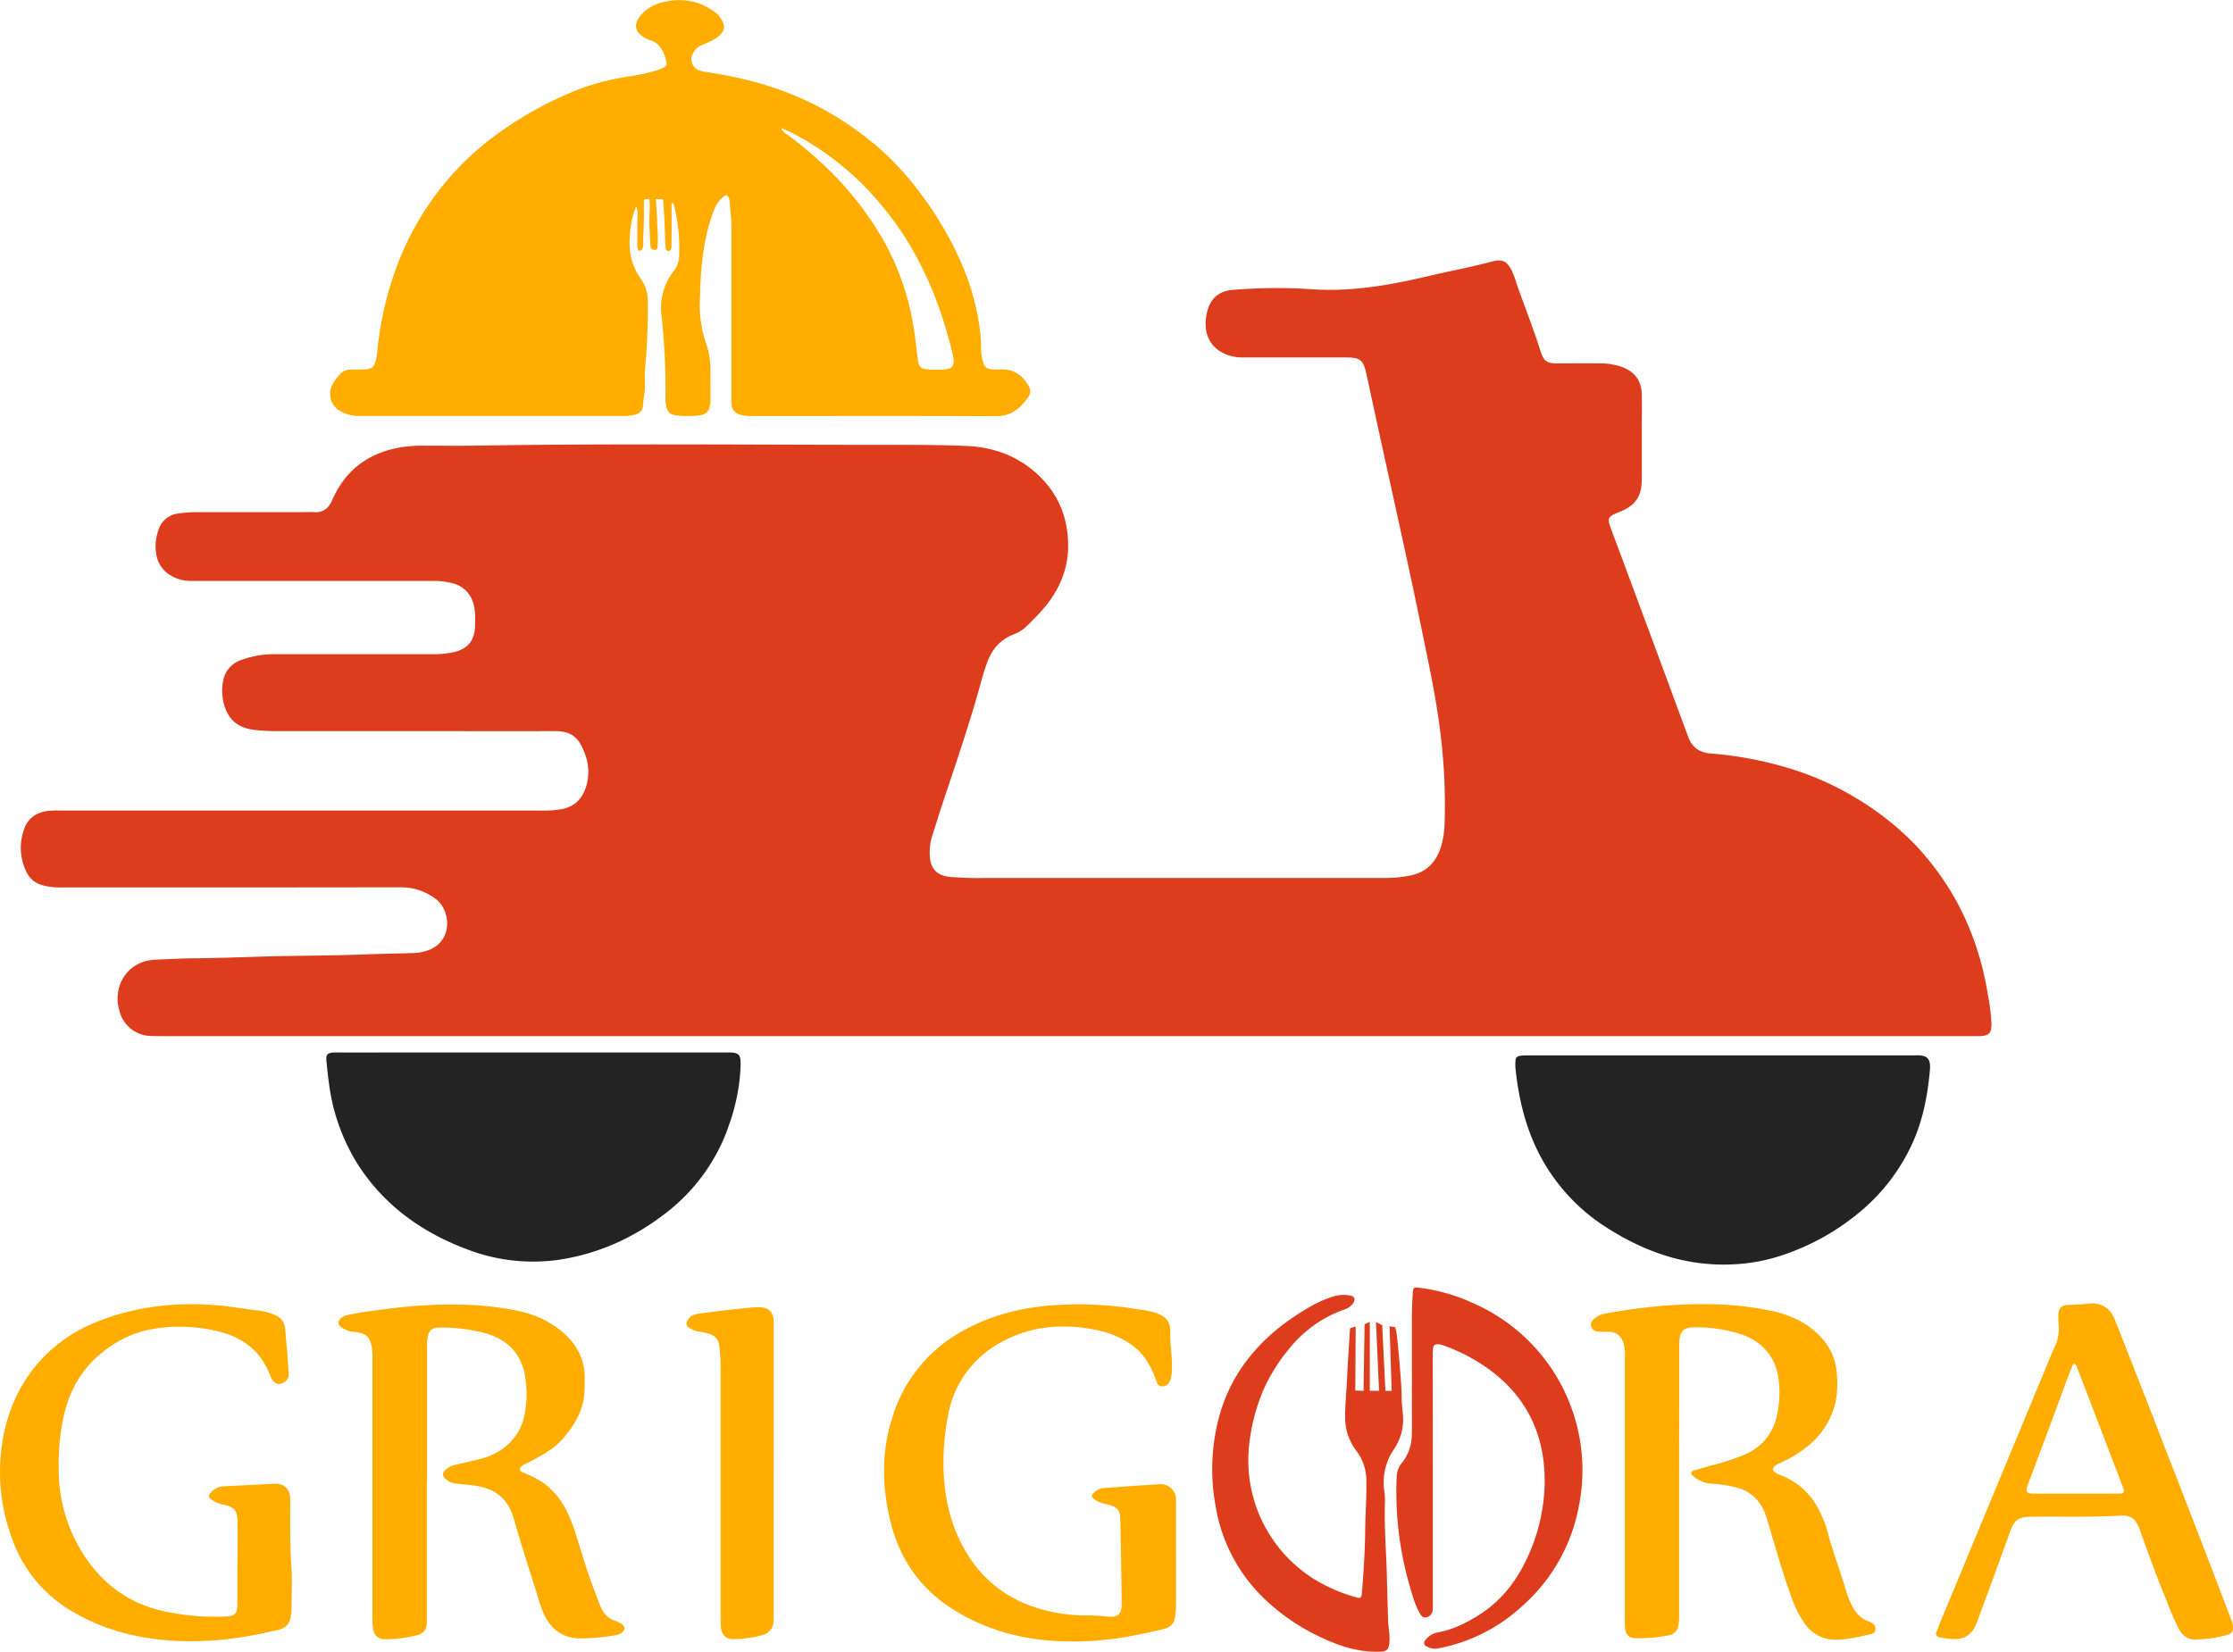 <svg id="Layer_1" data-name="Layer 1" xmlns="http://www.w3.org/2000/svg" viewBox="0 0 963.54 712.93"><defs><style>.cls-1{fill:#dd3d1d;}.cls-2{fill:#ffad00;}.cls-3{fill:#232323;}</style></defs><title>logo</title><path class="cls-1" d="M469.81,454.7H82.7c-2.49,0-5,0-7.46-.08a14.19,14.19,0,0,1-13.55-11,17.75,17.75,0,0,1,.25-11.09c2.47-6.62,8.1-10.61,15.76-10.87,5.5-.19,11-.52,16.49-.56,13.61-.11,27.19-.8,40.79-1,11.22-.16,22.44-.27,33.66-.71,6.36-.24,12.73-.33,19.09-.54a20.81,20.81,0,0,0,8.2-1.6c10.23-4.71,8.24-17.48,2.21-21.8a24.63,24.63,0,0,0-14.74-5q-73.54.12-147.08.06a28.08,28.08,0,0,1-8-1,10.44,10.44,0,0,1-6.71-5.67,23.51,23.51,0,0,1-1.21-17.95c1.61-5.21,5.49-7.84,10.77-8.45a42.19,42.19,0,0,1,4.9-.11H243.39a46.5,46.5,0,0,0,9.35-.64c5.29-1.09,8.53-4.27,10.22-9.29a21.52,21.52,0,0,0-.51-14.9c-2.86-7.64-6.5-9.48-13.27-9.46-20,.07-40,0-59.93,0H129a69.69,69.69,0,0,1-9.36-.57c-6.86-.89-11-4.44-12.81-11.05a22.06,22.06,0,0,1-.36-10,11.56,11.56,0,0,1,7.91-9.1,40.78,40.78,0,0,1,14-2.47h69a40.28,40.28,0,0,0,8-.75c6.59-1.35,9.68-5,9.8-11.75.06-3.34.18-6.67-.91-9.94a12,12,0,0,0-8.23-8,31.23,31.23,0,0,0-9.27-1.19h-104A16.67,16.67,0,0,1,84.09,256a12.7,12.7,0,0,1-6.34-8.59,20.54,20.54,0,0,1,.72-10.85,10.09,10.09,0,0,1,8.87-7.45,57.5,57.5,0,0,1,7.41-.58h47c1.19,0,2.38-.1,3.56,0,4,.37,6.56-1.37,8.13-5a45.44,45.44,0,0,1,3.15-6c6.18-9.9,15.4-15.1,26.71-17a53.45,53.45,0,0,1,9-.68c7.34,0,14.69.08,22,0,59.82-1,119.64-.36,179.45-.36,11.21,0,22.45,0,33.66.49,10.95.5,20.92,3.92,29.38,11.26,9.43,8.21,14.06,18.52,14.3,31,.17,10.1-3.3,18.76-9.46,26.56a102.59,102.59,0,0,1-8.21,8.72,15.76,15.76,0,0,1-5.65,3.7c-6,2.24-9.68,6.67-11.75,12.56-1,2.75-1.81,5.54-2.58,8.35-5,18.23-11.21,36.08-17.15,54-1.31,4-2.51,8-3.81,12a23.86,23.86,0,0,0-1,9.61c.46,5,3.36,7.65,8.35,8.21a144.43,144.43,0,0,0,15.84.48h172a53.79,53.79,0,0,0,11.25-1.1c6.65-1.41,10.78-5.55,12.9-11.89a37.58,37.58,0,0,0,1.71-10.52,250,250,0,0,0-2.27-42.62c-1.86-13.93-4.85-27.63-7.66-41.37-4.84-23.69-10.12-47.28-15.29-70.91q-4.26-19.44-8.47-38.91c-1.35-6.25-2.6-7.34-8.95-7.34H546.6a18.68,18.68,0,0,1-8.45-1.82c-5.56-2.73-8-7.61-7.73-13.77a24.79,24.79,0,0,1,.45-3.21c1.18-6.19,4.9-9.87,11.16-10.35a226.32,226.32,0,0,1,34-.3,118.71,118.71,0,0,0,17.79-.13c11.46-.86,22.67-3.15,33.78-5.78,8.73-2.06,17.55-3.67,26.2-6,4.68-1.27,6.64-.27,8.82,4.06a50.18,50.18,0,0,1,2.19,6.09c3.35,9.45,7.06,18.78,10.07,28.35,1.41,4.5,2.7,5.43,7.5,5.43,5.94,0,11.88-.09,17.82,0a27.93,27.93,0,0,1,10.77,1.87c5.13,2.26,7.6,6.2,7.66,11.69.08,6,0,12.09,0,18.14v18.13c0,7.62-2.71,11.53-9.8,14.35-5.06,2-5.23,2.52-3.33,7.63q8.5,22.77,16.93,45.53,7.65,20.64,15.28,41.29c.34.91.69,1.82,1,2.73,1.67,4.39,4.85,6.58,9.55,7a159.87,159.87,0,0,1,33.67,6.3A126.43,126.43,0,0,1,811.17,352a124.11,124.11,0,0,1,25.12,19.76,119.33,119.33,0,0,1,19.93,28.13,125.38,125.38,0,0,1,11.66,36.54A90.9,90.9,0,0,1,869.5,449c.13,4.45-1,5.61-5.43,5.71H469.81Z" transform="translate(-10.19 -7.49)"/><path class="cls-2" d="M288.18,93.62c-.22.21-.14.59-.13,1.26,0,2.2,0,4.41,0,6.61-.05,2.7-.15,5.41-.32,8.12-.11,1.65.4,4.15-.61,5.59a1.06,1.06,0,0,1-1.39.36,1.42,1.42,0,0,1-.44-1,15.25,15.25,0,0,1-.1-2v-8.87c0-2.22.42-5-.49-7.05A36.18,36.18,0,0,0,282,109.11c-.65,6.85.7,13.29,4.9,19a16.35,16.35,0,0,1,2.82,9.49,278.82,278.82,0,0,1-1.15,28.75,61.68,61.68,0,0,0-.11,6.8c.1,3.15-.62,6.22-.8,9.34a4.19,4.19,0,0,1-3.59,4,19.41,19.41,0,0,1-4.49.53H165.76a16.6,16.6,0,0,1-9-2.22,8.57,8.57,0,0,1-2.86-11.79l0-.08a34.41,34.41,0,0,1,2.5-3.39A6.55,6.55,0,0,1,161.8,167c2,0,4.1,0,6.15-.12,2.64-.19,3.59-1,4.33-3.6.82-2.82.8-5.75,1.2-8.64,2.93-21.76,9.92-41.95,22.52-60.08A123,123,0,0,1,225.21,65,158,158,0,0,1,260.4,45.87a105.48,105.48,0,0,1,20.92-5.34,77.11,77.11,0,0,0,13.26-3c3.43-1.23,3.83-2.12,2.57-5.58s-2.94-6.25-6.77-7.23a8.17,8.17,0,0,1-1.75-.81c-4.6-2.48-5.25-6-1.78-10s8-5.46,12.88-6.12a25.18,25.18,0,0,1,18.67,4.77A8.87,8.87,0,0,1,320.12,14c3.38,4.16,3.54,7.06-1.26,10.14a29.62,29.62,0,0,1-5.52,2.68,7.23,7.23,0,0,0-4.45,4.42,5,5,0,0,0,2.67,6.49l.27.11a14.73,14.73,0,0,0,3.15.74c17.21,2.53,33.77,7.17,49.2,15.37a137.89,137.89,0,0,1,26,18.08A124.29,124.29,0,0,1,407.3,90.87a147.87,147.87,0,0,1,18.31,31.58,104.63,104.63,0,0,1,7.65,29.34c.4,3.53,0,7.12.77,10.64s1.65,4.43,5.14,4.52h3.56c5.33,0,8.9,2.81,11.39,7.26a4.12,4.12,0,0,1-.19,4.61c-3.4,4.84-7.33,8.34-14,8.31-34.76-.18-69.53-.08-104.31-.08a19.21,19.21,0,0,1-6.09-.59,4.81,4.81,0,0,1-3.69-4.73c-.07-1.52-.06-3-.06-4.54V104.62c0-3.36-.59-6.66-.69-10a5,5,0,0,0-.51-1.85c-.44-1-1.19-1.26-2.05-.5A13.29,13.29,0,0,0,318.79,97c-3.67,8.66-5.18,17.76-6,27.07-.4,4.9-.48,9.69-.64,14.53a49.68,49.68,0,0,0,2.75,17.18,36.22,36.22,0,0,1,1.88,12.09c-.1,3.35,0,6.7,0,10.05v2.26c-.3,5.07-1.68,6.53-6.67,6.77a56.13,56.13,0,0,1-7.45-.07c-3.41-.31-4.79-1.75-5.17-5.13a37.46,37.46,0,0,1-.13-4.85A312.57,312.57,0,0,0,295.58,143a25.42,25.42,0,0,1,5.33-18.5,11.37,11.37,0,0,0,2.35-7.17,76.08,76.08,0,0,0-2-20.23c-.14-.52-.25-1.05-.42-1.57-.05-.18-.24-.31-.51-.65a4.06,4.06,0,0,0-.35,2.45V111.6c0,.65-.08,1.29-.06,2a3.08,3.08,0,0,1-.19,1.44,1.23,1.23,0,0,1-1.13.78,1.49,1.49,0,0,1-.83-.41,1.08,1.08,0,0,1-.26-.3,1.32,1.32,0,0,1-.08-.44c-.43-6.51-.43-13.07-1-19.59,0-.13-.05-1.51-.25-1.52-1-.09-2-.13-3-.2q.47,6.21.67,12.45a59.52,59.52,0,0,1,.05,8.34,1.61,1.61,0,0,1-.37,1,1.4,1.4,0,0,1-1.42.15,1.85,1.85,0,0,1-1.12-.89,3,3,0,0,1-.14-.79c-.22-3.45-.39-6.9-.48-10.36-.08-3.16.45-6.78,0-9.87a9.12,9.12,0,0,0-1.38.07A1.21,1.21,0,0,0,288.18,93.62Zm59-31a5.53,5.53,0,0,0,2.51,2.82A160.15,160.15,0,0,1,364.87,78a138.83,138.83,0,0,1,27.33,34.61A114.08,114.08,0,0,1,405,152.77c.45,3.41.82,6.85,1.28,10.26.34,2.37,1.29,3.6,3.29,3.8a44.15,44.15,0,0,0,9.05,0c2.07-.21,3.05-1.42,3.06-3.5a13.82,13.82,0,0,0-.47-3.19q-1.53-6.44-3.5-12.79c-6.06-19.59-15.16-37.54-28.71-53.11a123.2,123.2,0,0,0-36.45-29.07c-1.6-.86-3.27-1.53-5.45-2.51Z" transform="translate(-10.19 -7.49)"/><path class="cls-3" d="M836.52,463c6-.37,6.85,2,6.37,6.95-1,11-3.18,21.81-7.91,31.89a83.71,83.71,0,0,1-21.44,28.06A102.66,102.66,0,0,1,780,549a77.36,77.36,0,0,1-22.84,4.23c-19.14.74-36.34-5.06-52.37-15.07a82.32,82.32,0,0,1-30.94-33.61c-5.56-11.17-8.34-23.09-9.68-35.42a21.75,21.75,0,0,1-.09-3.23c.08-2.07.59-2.62,2.73-2.81,1.28-.12,2.58-.08,3.92-.08Z" transform="translate(-10.19 -7.49)"/><path class="cls-3" d="M240.19,461.73h83.55c5.48,0,6.17.61,6,6.17a83.74,83.74,0,0,1-4.95,25,76.5,76.5,0,0,1-6,13.57A81.2,81.2,0,0,1,296.26,532a106.13,106.13,0,0,1-18.21,11.1,96,96,0,0,1-27.47,8.23,79.3,79.3,0,0,1-37.91-4.27c-19.51-7.15-36-18.6-47.58-36.23a85.75,85.75,0,0,1-12.85-35c-.5-3.4-.84-6.85-1.18-10.27-.3-2.94.35-3.66,3.33-3.8,1.29-.07,2.58,0,3.91,0Z" transform="translate(-10.19 -7.49)"/><path class="cls-2" d="M194.37,647.38V708c-.14,2.81-1.31,4.48-4,5.21A59.26,59.26,0,0,1,176.92,715c-3.73.13-5.51-1.69-5.87-5.46-.21-2.15-.15-4.32-.15-6.48V594.51a30.48,30.48,0,0,0-.32-5.81c-.81-4.11-2.17-5.5-6.33-6.19-1.48-.25-3.05-.17-4.42-.88s-3.7-1.59-3.58-3.3,2.14-2.94,4-3.3c3.8-.78,7.65-1.38,11.49-1.89,7.59-1,15.2-2,22.86-2.33a181.44,181.44,0,0,1,22,.1,134.83,134.83,0,0,1,16,2.13c8,1.56,15.33,4.71,21.31,10.27,5.41,5,8.66,11.26,8.58,18.88,0,4,.07,7.92-1.05,11.87-1.55,5.48-4.58,9.91-8.17,14.16-4.25,5-10,7.77-15.59,10.77-.56.3-1.2.5-1.73.85-.71.47-1.55,1-1.37,2s1,1,1.69,1.32c4,1.71,7.84,3.54,11.08,6.54,5.11,4.7,8.11,10.58,10.3,17,3,8.81,5.35,17.76,8.72,26.44,1.06,2.71,2,5.47,3.12,8.15a10,10,0,0,0,5.88,5.66,10.85,10.85,0,0,1,3.19,1.55c1.49,1.21,1.43,2.57-.13,3.71a5.4,5.4,0,0,1-2.39,1,92.05,92.05,0,0,1-15.45,1.46c-7.36-.11-12.43-3.72-15.57-10.22a66.25,66.25,0,0,1-3.17-9.17C238.49,684.59,235,674,232,663.35c-2.78-9.8-8.7-13.71-18.14-14.8-2.26-.27-4.52-.45-6.76-.75a7.26,7.26,0,0,1-5.1-2.48,2,2,0,0,1-.09-2.86l.09-.08a7.46,7.46,0,0,1,4.37-2.57c3.78-.9,7.57-1.73,11.34-2.7a28.87,28.87,0,0,0,7.73-3.24,23.39,23.39,0,0,0,11.2-16.3,46.32,46.32,0,0,0,.17-15.8c-1.62-10.49-8.26-16.59-18.22-19.13a74.81,74.81,0,0,0-18.61-2.17c-3.28,0-4.75,1.19-5.31,4.41a25.53,25.53,0,0,0-.22,4.19v58.3Z" transform="translate(-10.19 -7.49)"/><path class="cls-2" d="M734.72,646.79v57.65a20.74,20.74,0,0,1-.28,4.52,5,5,0,0,1-4.23,4.34,65.68,65.68,0,0,1-14.47,1.25c-2.64-.15-3.92-1.33-4.28-4a34.1,34.1,0,0,1-.17-4.52V593a17.11,17.11,0,0,0-.65-6.08c-1-2.83-2.94-4.46-6-4.58-1.61-.07-3.24,0-4.89-.15a3,3,0,0,1-3-2.44c-.3-1.5.49-2.45,1.6-3.28a10.37,10.37,0,0,1,4.4-2c7.64-1.44,15.35-2.5,23.08-3.23,6.76-.63,13.56-.9,20.37-.86a139.12,139.12,0,0,1,28,2.81c8.12,1.73,15.61,4.9,21.47,11.2a25.17,25.17,0,0,1,7,14.69c.74,6.91.37,13.79-2.74,20.28a34.77,34.77,0,0,1-9.7,12.34A55.47,55.47,0,0,1,778,639.08a9.78,9.78,0,0,0-1.45.72c-1.79,1.15-1.82,2.31-.08,3.43a9.61,9.61,0,0,0,1.74.84c9,3.35,14.83,9.8,18.41,18.45a42.68,42.68,0,0,1,2,5.49c2.26,8.91,5.67,17.45,8.2,26.28a39.82,39.82,0,0,0,2,5.13c1.55,3.42,3.64,6.32,7.39,7.75,1.57.6,3.46,1.38,3.24,3.53s-2.23,2.14-3.73,2.49c-4.43,1-8.82,2-13.43,2a15.84,15.84,0,0,1-13.29-6.85,47.94,47.94,0,0,1-6.13-12.45c-3.56-9.79-6.35-19.72-9.3-29.65-.57-2-1.15-3.92-1.91-5.88a17.3,17.3,0,0,0-11.3-10.61,55.14,55.14,0,0,0-11.48-1.88,12.8,12.8,0,0,1-7.68-3c-.53-.49-1.44-.81-1.21-1.74s1.16-.91,1.83-1.12c2.48-.77,5-1.49,7.46-2.17a105.91,105.91,0,0,0,12.93-4.18c8.37-3.43,13.38-9.64,15-18.51a47.13,47.13,0,0,0,.59-13.2c-1.23-12.07-8.5-18.53-18.72-21.31A63.6,63.6,0,0,0,741,580.39c-4.19.09-5.88,1.62-6.15,5.83-.09,1.29-.06,2.59-.06,3.92Z" transform="translate(-10.19 -7.49)"/><path class="cls-2" d="M517.65,678.52v22a39,39,0,0,1-.41,4.83c-.39,3-2.12,4.58-4.9,5.23-6.4,1.51-12.83,2.94-19.35,3.92a134.49,134.49,0,0,1-25.83,1.33c-16-.68-31.11-4.77-44.85-13.17-14.74-9-24-22.15-28-38.86-3.56-15-3.8-30,1-44.75a63.4,63.4,0,0,1,29-36.39c11.53-6.75,24.15-10.26,37.43-11.57a155.22,155.22,0,0,1,40.61,1.69,33.93,33.93,0,0,1,7.25,1.61c4,1.61,5.68,3.79,5.56,8.07-.14,5.51,1,11,.67,16.48a11.79,11.79,0,0,1-.87,4.73,3.49,3.49,0,0,1-3.31,2.19c-1.59,0-2.11-1.2-2.56-2.51-2.12-6.13-5.24-11.59-10.67-15.46a38.18,38.18,0,0,0-12.26-5.67,65.78,65.78,0,0,0-17.33-2.18A54,54,0,0,0,441.83,587a45.52,45.52,0,0,0-16.54,15.61,44.43,44.43,0,0,0-5.87,15,106,106,0,0,0-2.11,23.51c.32,13.63,3.47,26.53,10.89,38.1a52.63,52.63,0,0,0,26.24,21.18,69.06,69.06,0,0,0,23.76,4.31,93.12,93.12,0,0,1,10,.5c4.33.5,6-1,6-5.46q-.18-18.3-.6-36.58c-.08-3.92-1.38-5.31-5.24-6.27-2.21-.54-4.42-1-6.23-2.53-1-.81-1.08-1.54-.15-2.41a7.24,7.24,0,0,1,4.55-2.23c8-.53,15.92-1.17,23.89-1.62a6.62,6.62,0,0,1,7.22,6,6.33,6.33,0,0,1,0,.87v23.65Z" transform="translate(-10.19 -7.49)"/><path class="cls-2" d="M112.69,682c0-5.93.06-11.88,0-17.81-.08-4.78-1.37-6.25-6.1-7.27a12.34,12.34,0,0,1-5.52-2.53,1.39,1.39,0,0,1-.5-1.89,1.5,1.5,0,0,1,.27-.34A7.72,7.72,0,0,1,106.6,649c7.44-.34,14.87-.78,22.3-1.1,3.86-.16,6.46,2.41,6.51,6.36.05,4.21,0,8.42,0,12.62.05,5.4.08,10.78.48,16.17.47,6.43.11,12.91.09,19.36,0,.76-.19,1.5-.25,2.26-.24,3.86-2.63,5.76-6.13,6.48-5.7,1.18-11.37,2.54-17.16,3.28A145.29,145.29,0,0,1,88,715.8c-16-.64-31.24-4-45.25-12a59.08,59.08,0,0,1-27.42-32.4A82.65,82.65,0,0,1,10.39,637c1.24-16.65,6.92-31.58,18.61-43.8a66,66,0,0,1,24-15.59c16.65-6.51,33.84-8.18,51.53-6.7,5.93.5,11.75,1.67,17.63,2.3a24.87,24.87,0,0,1,5,1.19c4.42,1.44,5.88,3.39,6.22,8,.13,2,.26,3.92.47,5.8.42,3.92.62,7.95.85,11.93a3.72,3.72,0,0,1-1,3.29c-2.12,1.66-4.27,2.34-6.24-.73a10.07,10.07,0,0,1-.77-1.78c-3.8-9.79-11-15.76-21.06-18.43a68.79,68.79,0,0,0-29.53-1.39c-9.14,1.55-17,5.82-24,12-10.48,9.44-14.45,21.61-16,35.06a111,111,0,0,0-.58,13.88,67.66,67.66,0,0,0,10.61,36.24c8,12.54,19.25,21.07,34.08,24.49a101.91,101.91,0,0,0,27.31,2.42c4.09-.16,5.07-1.23,5.1-5.37V682Z" transform="translate(-10.19 -7.49)"/><path class="cls-2" d="M912.66,570c5,.15,8.15,2.4,9.86,6.58,2.85,7,5.58,14,8.33,21.07q5.31,13.56,10.59,27.14,8.44,21.72,16.85,43.45,7.41,19.17,14.69,38.38a10.84,10.84,0,0,1,.71,2.81c.2,2-.44,3.16-2.36,3.68a53.5,53.5,0,0,1-14.07,2c-3.34,0-5.55-2-7.08-4.9a132.2,132.2,0,0,1-5.39-12.54c-4-9.69-7.54-19.54-11.11-29.39-.15-.4-.26-.82-.42-1.22-1.63-4.15-3.77-5.69-8.15-5.43-12.73.78-25.46.37-38.2.51-5.93.07-7.43,1.15-9.49,6.79-4.72,13-9.42,25.95-14.24,38.88-2.09,5.63-5.87,7.75-11.91,7-1.39-.16-2.78-.36-4.15-.65a1.61,1.61,0,0,1-1.51-1.7,1.55,1.55,0,0,1,.22-.72c.57-1.51,1.15-3,1.76-4.52l46-110.88c1.08-2.6,2.11-5.21,3.3-7.75a17.93,17.93,0,0,0,1.62-9.13c-.11-1.4-.17-2.8-.14-4.2.06-3.09,1.11-4.34,4.23-4.56A93.3,93.3,0,0,0,912.66,570Zm-7.77,26.09c-.69,1.57-1.47,3.2-2.1,4.9-2.21,6-4.36,11.95-6.57,17.91-3.64,9.8-7.33,19.59-11,29.38-1.13,3-.65,3.85,2.42,3.86q18.29.07,36.56,0c2.61,0,2.87-.41,2-2.88q-9.8-25.68-19.68-51.33C906.23,597.19,906.17,596.35,904.89,596.05Z" transform="translate(-10.19 -7.49)"/><path class="cls-1" d="M595,607.65l3.56.16.45-28.76,2.25-1v29.7h4l-1.34-29.67,2.7,1.35L608,607.8h2.7l-.92-27.88,2.46.39.63,2.84S615,602.81,615,610.8c0,2.94.52,5.79.64,8.71a22.7,22.7,0,0,1-4.12,13.71,25.49,25.49,0,0,0-3.91,18.51,24.45,24.45,0,0,1,.18,4.19c-.36,10.91.62,21.78.86,32.67.13,6,.34,12.07.49,18.1.07,2.94.76,5.77.63,8.71-.17,4.12-.9,5-4.9,5-8.16.13-15.77-2.15-23.11-5.5a90.66,90.66,0,0,1-27.16-18.49,71.48,71.48,0,0,1-19.88-38.88,87.49,87.49,0,0,1,1.69-39.18,70.43,70.43,0,0,1,14-26.44c7.29-8.76,16.24-15.42,26.1-21A48.21,48.21,0,0,1,585.7,567a15.29,15.29,0,0,1,7-.37c2,.3,2.48,1.69,1.42,3.31a7.71,7.71,0,0,1-4.18,2.88,51.93,51.93,0,0,0-14.42,7.89,54.3,54.3,0,0,0-8.81,8.6,77.14,77.14,0,0,0-11.38,18.13,83.78,83.78,0,0,0-6.06,23.07,60.49,60.49,0,0,0,28,58.57,72,72,0,0,0,17.45,7.65c2.67.83,2.94.61,3.18-2.18.68-8.61,1.26-17.22,1.35-25.86.08-7.22.64-14.44.53-21.68a21.46,21.46,0,0,0-4.27-13.27,23.61,23.61,0,0,1-4.9-14.5c0-5.94.64-11.85.89-17.77.27-6.14.73-12.27,1.09-18.41.05-.76.12-2.27.12-2.27l2.46-.75Z" transform="translate(-10.19 -7.49)"/><path class="cls-1" d="M628.46,646v53.12a31.79,31.79,0,0,1-.08,3.24,3.44,3.44,0,0,1-2.73,3.2c-1.71.36-2.29-.9-2.94-2-2-3.5-3-7.4-4.15-11.22a146.16,146.16,0,0,1-5.72-47,10.11,10.11,0,0,1,2.15-6.32c3.26-3.92,4.45-8.51,4.44-13.54V575.32c0-3.24.2-6.47.36-9.71.12-2.35.37-2.59,2.77-2.3a77.31,77.31,0,0,1,23,6.51,79.17,79.17,0,0,1,18.2,11,78.67,78.67,0,0,1,27.85,76A76,76,0,0,1,667,700.72a73.28,73.28,0,0,1-35.95,18.18,7.09,7.09,0,0,1-5.3-.82,1.6,1.6,0,0,1-.55-2.66A8.78,8.78,0,0,1,630.9,712c5.88-1.1,11.05-3.62,16.09-6.61,9.9-5.87,16.9-14.34,21.77-24.61a79.43,79.43,0,0,0,7.94-32.52c.45-22.29-8.52-39.93-27.49-52.15a77.63,77.63,0,0,0-15-7.5,18.08,18.08,0,0,0-2.15-.72c-2.66-.64-3.59,0-3.61,2.84-.06,8,0,16,0,24Z" transform="translate(-10.19 -7.49)"/><path class="cls-2" d="M344.05,641.88v61.85c0,1.19,0,2.38-.05,3.56a6.29,6.29,0,0,1-4.73,5.88,49.26,49.26,0,0,1-12.14,1.77c-3.71.19-5.63-1.71-5.88-5.42-.15-2.58-.1-5.18-.1-7.77V597.16a76.89,76.89,0,0,0-.58-8.71,5.85,5.85,0,0,0-4.5-5.32,34.56,34.56,0,0,0-3.79-.83,8.59,8.59,0,0,1-3.09-.86c-1.19-.69-2.94-1.21-2.76-2.82a4.68,4.68,0,0,1,2.72-3.42,7.4,7.4,0,0,1,2.48-.69c7.9-1.18,15.84-2,23.79-2.76a18.15,18.15,0,0,1,1.95-.06c4.7,0,6.67,2,6.67,6.7v63.49Z" transform="translate(-10.19 -7.49)"/></svg>
